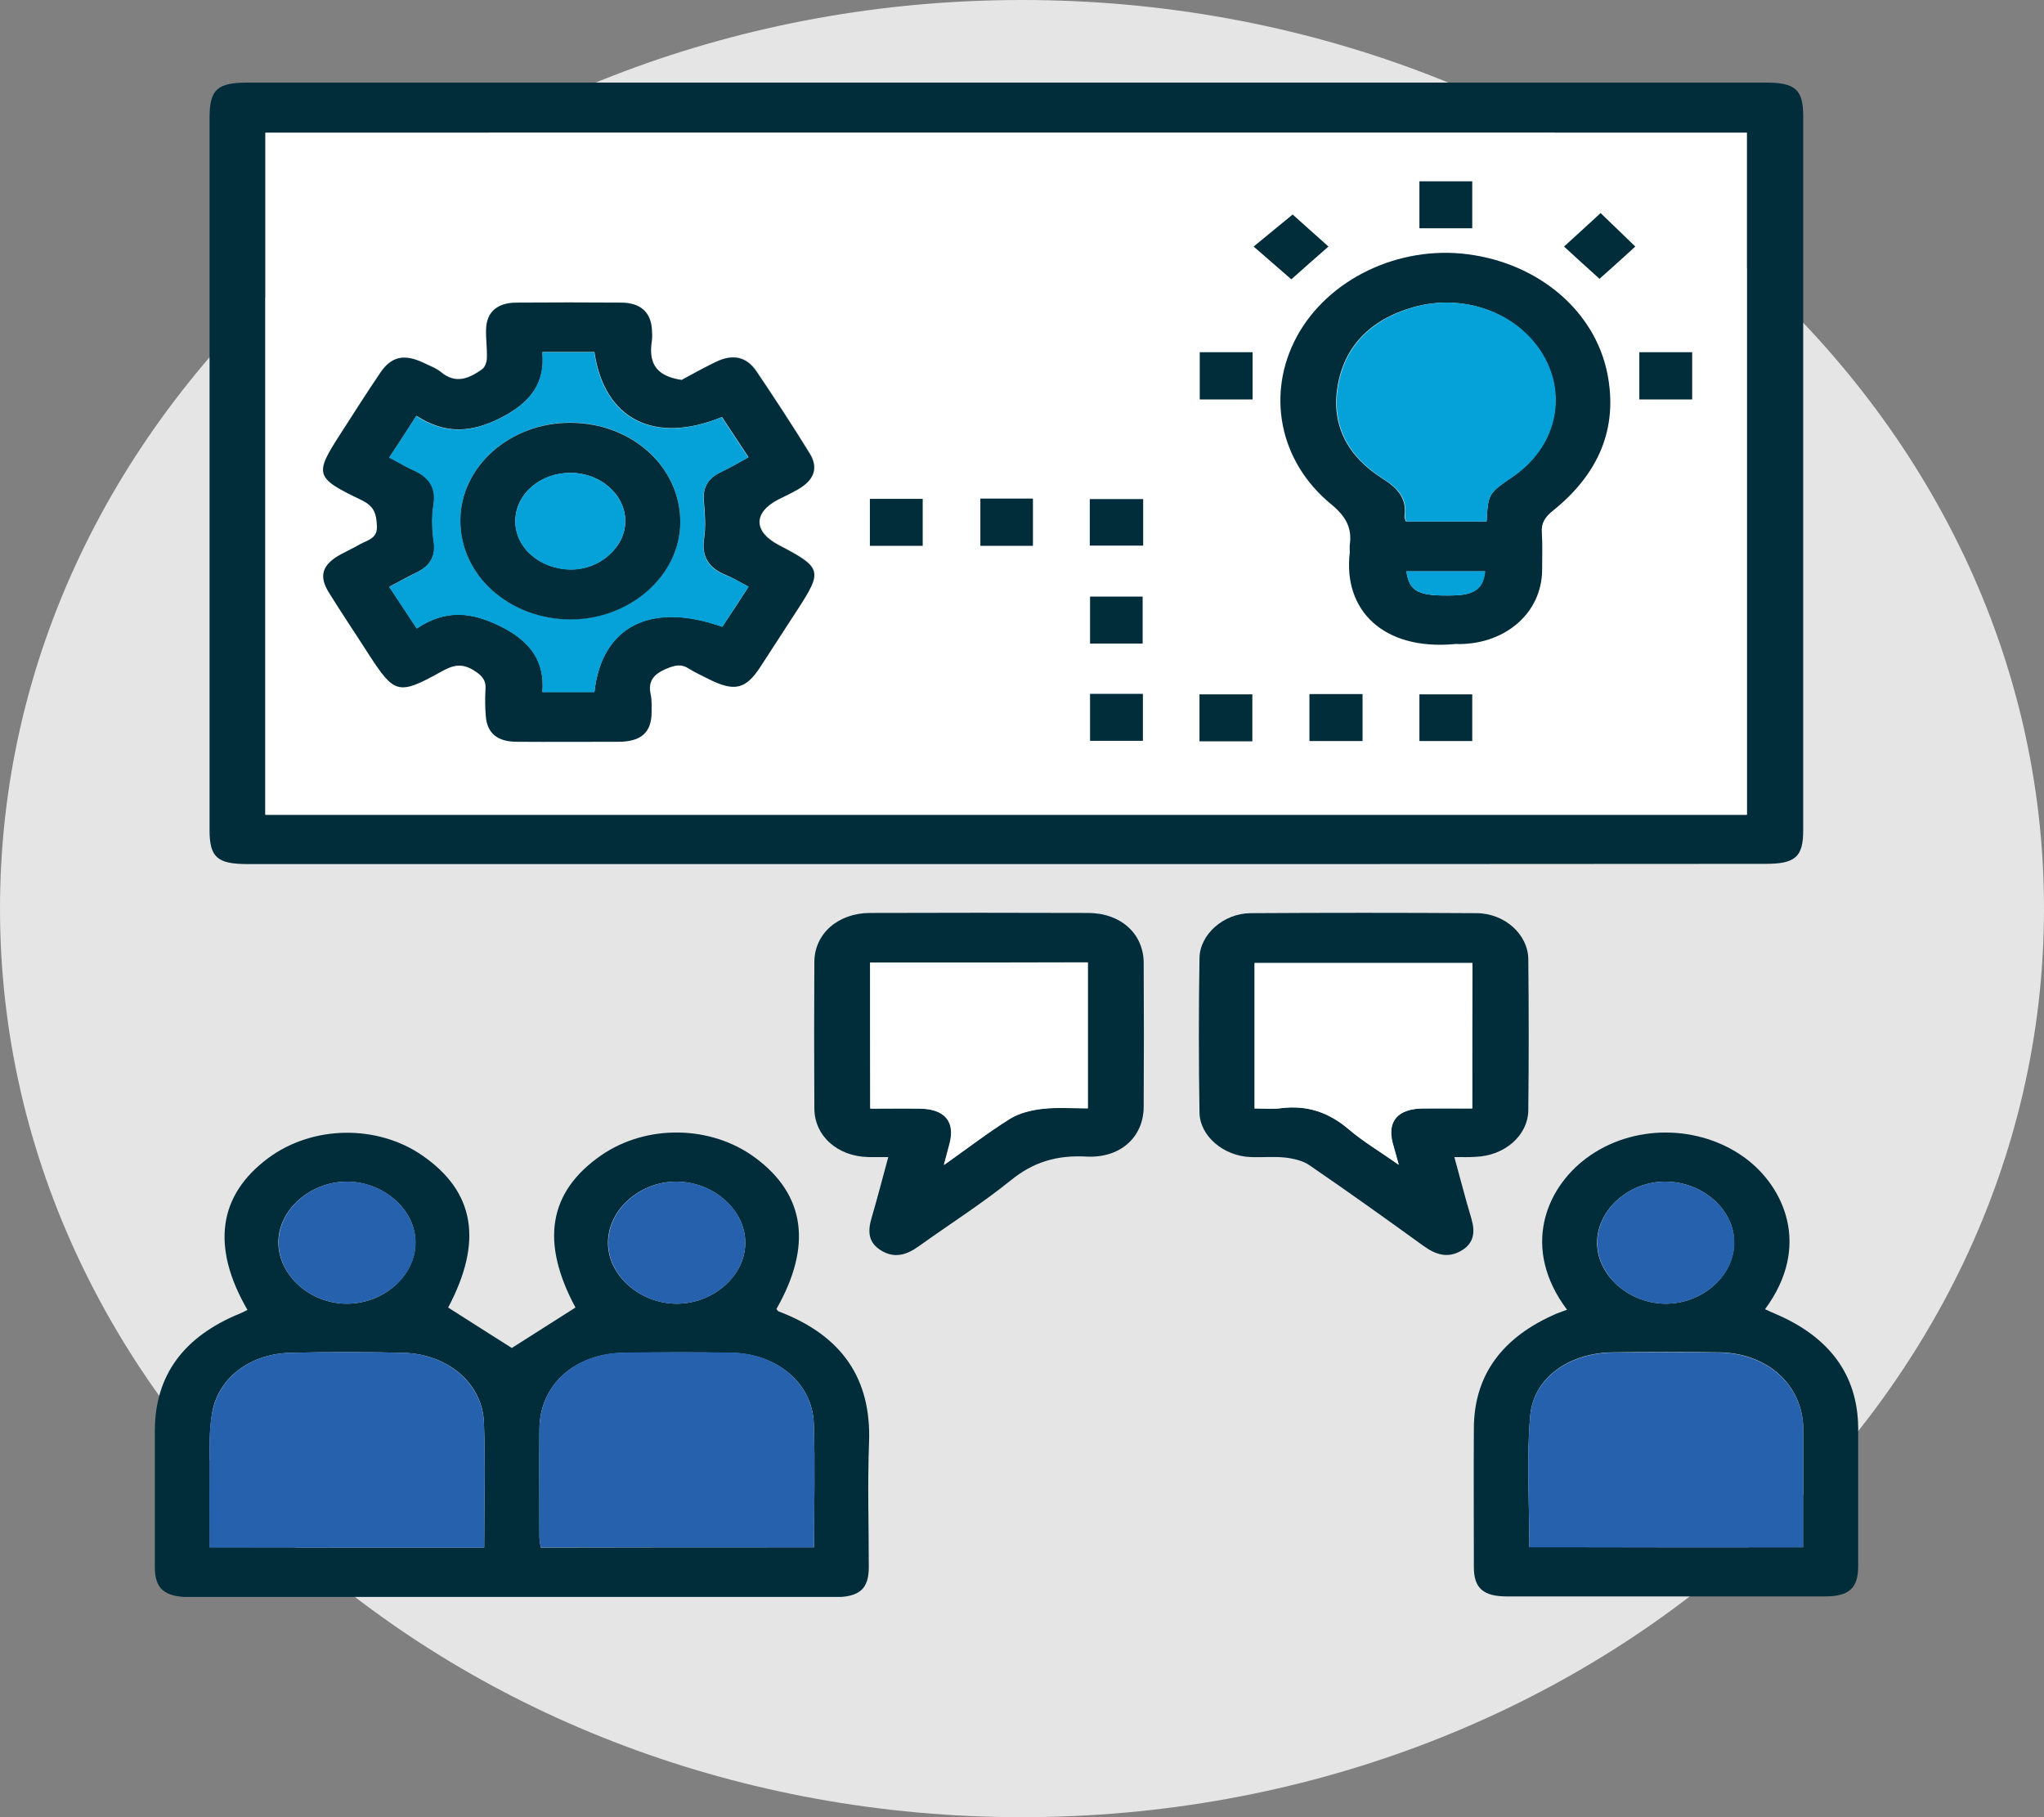 <svg width="90" height="80" viewBox="0 0 90 80" fill="none" xmlns="http://www.w3.org/2000/svg">
<rect x="0" y="0" width="90" height="80" fill="#808080" stroke="none"/>
<path d="M45 80C69.853 80 90 62.091 90 40C90 17.909 69.853 0 45 0C20.147 0 0 17.909 0 40C0 62.091 20.147 80 45 80Z" fill="#E5E5E5"/>
<g clip-path="url(#clip0_254_706)">
<path d="M44.252 38.04C33.138 38.04 22.023 38.04 10.909 38.04C9.561 38.04 9.227 37.743 9.227 36.535C9.227 26.074 9.227 15.613 9.227 5.152C9.239 3.933 9.561 3.636 10.921 3.636C33.197 3.636 55.474 3.636 77.751 3.636C79.051 3.636 79.397 3.944 79.397 5.11C79.397 15.592 79.397 26.074 79.397 36.556C79.397 37.722 79.051 38.03 77.751 38.03C66.577 38.04 55.415 38.04 44.252 38.04ZM76.917 35.867C76.917 25.82 76.917 15.814 76.917 5.841C55.129 5.841 33.4 5.841 11.684 5.841C11.684 15.878 11.684 25.862 11.684 35.867C33.448 35.867 55.153 35.867 76.917 35.867Z" fill="#012D3A"/>
<path d="M19.733 57.563C20.7 58.178 21.642 58.782 22.536 59.344C23.43 58.772 24.384 58.167 25.339 57.563C23.788 54.68 24.146 52.465 26.483 50.854C28.475 49.487 31.313 49.529 33.257 50.971C35.452 52.592 35.773 54.85 34.187 57.627C34.223 57.659 34.235 57.712 34.283 57.733C37.133 58.814 38.361 60.754 38.266 63.477C38.194 65.311 38.254 67.155 38.254 68.989C38.254 69.953 37.849 70.314 36.739 70.314C27.27 70.314 17.79 70.314 8.321 70.314C7.224 70.292 6.818 69.943 6.818 68.978C6.818 66.986 6.818 64.993 6.818 63C6.818 60.552 8.082 58.835 10.587 57.818C10.694 57.775 10.801 57.712 10.897 57.669C9.287 54.892 9.609 52.614 11.815 50.981C13.759 49.54 16.609 49.498 18.589 50.865C20.914 52.465 21.272 54.659 19.733 57.563ZM21.32 68.13C21.32 66.244 21.379 64.431 21.308 62.619C21.236 60.891 19.71 59.609 17.766 59.556C16.108 59.513 14.439 59.513 12.781 59.556C11.028 59.598 9.633 60.637 9.346 62.163C9.191 63.011 9.239 63.901 9.227 64.77C9.215 65.883 9.227 66.996 9.227 68.12C13.306 68.13 17.277 68.13 21.32 68.13ZM35.845 68.12C35.845 66.254 35.893 64.463 35.833 62.672C35.773 60.891 34.211 59.588 32.196 59.556C30.634 59.524 29.071 59.535 27.509 59.556C25.315 59.577 23.764 60.955 23.752 62.916C23.741 64.505 23.752 66.095 23.752 67.685C23.752 67.834 23.788 67.982 23.812 68.13C27.831 68.12 31.802 68.12 35.845 68.12ZM15.238 52.02C13.64 52.041 12.256 53.271 12.256 54.691C12.256 56.143 13.652 57.394 15.273 57.394C16.919 57.394 18.302 56.143 18.291 54.691C18.291 53.239 16.871 52.009 15.238 52.02ZM32.816 54.744C32.84 53.303 31.456 52.041 29.811 52.02C28.213 51.999 26.817 53.207 26.77 54.638C26.722 56.079 28.093 57.351 29.727 57.394C31.373 57.425 32.792 56.196 32.816 54.744Z" fill="#012D3A"/>
<path d="M68.998 57.659C66.971 54.956 68.056 52.327 69.845 50.992C71.872 49.476 74.818 49.487 76.857 50.992C78.539 52.243 79.779 54.85 77.716 57.637C77.895 57.722 78.061 57.796 78.24 57.871C80.554 58.877 81.782 60.52 81.818 62.82C81.842 64.855 81.83 66.89 81.818 68.936C81.818 69.921 81.424 70.282 80.339 70.282C75.676 70.282 71.013 70.282 66.362 70.282C65.313 70.282 64.896 69.921 64.896 68.989C64.896 66.954 64.884 64.908 64.896 62.873C64.908 60.51 66.172 58.846 68.545 57.828C68.664 57.786 68.795 57.733 68.998 57.659ZM79.397 68.12C79.397 66.392 79.397 64.717 79.397 63.032C79.397 62.852 79.397 62.672 79.373 62.492C79.147 60.764 77.668 59.566 75.7 59.535C74.138 59.513 72.576 59.513 71.013 59.535C69.094 59.556 67.519 60.648 67.376 62.333C67.209 64.24 67.34 66.169 67.34 68.109C71.347 68.12 75.319 68.12 79.397 68.12ZM73.363 52.02C71.765 51.999 70.37 53.207 70.322 54.638C70.274 56.079 71.646 57.351 73.279 57.394C74.913 57.425 76.332 56.207 76.356 54.744C76.392 53.292 75.009 52.041 73.363 52.02Z" fill="#012D3A"/>
<path d="M39.112 50.939C38.731 50.939 38.48 50.939 38.23 50.939C36.87 50.907 35.857 50.006 35.857 48.787C35.845 46.636 35.845 44.484 35.857 42.343C35.869 41.103 36.894 40.202 38.302 40.192C41.498 40.181 44.694 40.181 47.902 40.192C49.345 40.192 50.358 41.103 50.358 42.396C50.37 44.505 50.37 46.604 50.358 48.713C50.358 50.049 49.345 50.992 47.842 50.918C46.53 50.844 45.493 51.161 44.515 51.956C43.227 52.995 41.808 53.896 40.46 54.861C39.935 55.242 39.399 55.412 38.814 55.062C38.218 54.712 38.206 54.203 38.373 53.631C38.624 52.773 38.85 51.903 39.112 50.939ZM38.313 42.375C38.313 44.537 38.313 46.657 38.313 48.798C39.077 48.798 39.78 48.787 40.472 48.798C41.581 48.809 42.058 49.36 41.808 50.335C41.736 50.61 41.665 50.875 41.557 51.278C42.607 50.536 43.501 49.847 44.467 49.243C44.873 48.989 45.409 48.862 45.898 48.809C46.554 48.734 47.234 48.787 47.89 48.787C47.89 46.593 47.89 44.495 47.89 42.364C44.706 42.375 41.533 42.375 38.313 42.375Z" fill="#012D3A"/>
<path d="M64.037 50.939C64.299 51.893 64.526 52.773 64.788 53.652C64.955 54.225 64.92 54.733 64.323 55.072C63.727 55.412 63.19 55.221 62.678 54.85C61.02 53.652 59.35 52.455 57.657 51.299C57.371 51.098 56.953 51.003 56.584 50.96C56.083 50.907 55.582 50.96 55.069 50.939C53.877 50.897 52.827 50.017 52.815 48.968C52.779 46.71 52.779 44.442 52.815 42.184C52.827 41.135 53.877 40.213 55.057 40.202C58.384 40.181 61.712 40.181 65.027 40.202C66.255 40.213 67.281 41.135 67.293 42.227C67.317 44.442 67.317 46.657 67.293 48.872C67.281 49.996 66.243 50.886 64.967 50.928C64.693 50.95 64.419 50.939 64.037 50.939ZM64.824 48.798C64.824 46.604 64.824 44.484 64.824 42.396C61.581 42.396 58.408 42.396 55.236 42.396C55.236 44.548 55.236 46.647 55.236 48.798C55.654 48.798 56.035 48.84 56.393 48.787C57.585 48.639 58.528 48.989 59.386 49.72C60.018 50.261 60.758 50.695 61.581 51.278C61.461 50.844 61.39 50.589 61.318 50.335C61.056 49.36 61.545 48.809 62.654 48.798C63.369 48.787 64.073 48.798 64.824 48.798Z" fill="#012D3A"/>
<path d="M76.917 35.867C55.153 35.867 33.436 35.867 11.684 35.867C11.684 25.852 11.684 15.878 11.684 5.841C33.4 5.841 55.129 5.841 76.917 5.841C76.917 15.814 76.917 25.809 76.917 35.867ZM30.014 16.726C28.773 16.546 28.57 15.857 28.702 14.988C28.726 14.807 28.714 14.627 28.702 14.447C28.642 13.705 28.177 13.313 27.342 13.303C25.804 13.292 24.265 13.292 22.727 13.303C21.892 13.313 21.427 13.716 21.403 14.468C21.391 14.892 21.463 15.316 21.439 15.74C21.427 15.91 21.355 16.154 21.212 16.249C20.664 16.631 20.079 16.906 19.424 16.366C19.209 16.185 18.911 16.079 18.648 15.952C17.802 15.549 17.229 15.677 16.74 16.397C16.144 17.277 15.572 18.178 14.999 19.068C13.842 20.859 13.854 21.018 15.894 21.983C16.502 22.269 16.573 22.619 16.597 23.149C16.633 23.689 16.192 23.753 15.858 23.944C15.584 24.103 15.297 24.241 15.011 24.389C14.2 24.834 14.033 25.343 14.498 26.074C15.071 26.996 15.667 27.897 16.263 28.809C17.384 30.536 17.563 30.589 19.447 29.54C19.96 29.254 20.354 29.148 20.914 29.497C21.272 29.731 21.427 29.921 21.403 30.292C21.379 30.695 21.379 31.098 21.415 31.501C21.475 32.253 21.928 32.624 22.787 32.624C24.277 32.635 25.756 32.635 27.247 32.624C28.26 32.624 28.714 32.211 28.714 31.31C28.714 31.066 28.737 30.812 28.678 30.568C28.547 30.006 28.761 29.657 29.358 29.413C29.739 29.254 30.014 29.18 30.371 29.413C30.634 29.582 30.932 29.709 31.218 29.858C32.351 30.43 32.852 30.324 33.496 29.338C34.056 28.491 34.605 27.632 35.153 26.784C36.239 25.11 36.203 24.951 34.331 23.976C33.186 23.382 33.174 22.534 34.307 21.951C34.593 21.803 34.879 21.665 35.153 21.517C35.881 21.103 36.072 20.573 35.666 19.916C34.903 18.708 34.128 17.51 33.329 16.312C32.888 15.655 32.279 15.539 31.528 15.91C30.956 16.217 30.431 16.514 30.014 16.726ZM59.434 24.315C59.124 26.89 60.937 28.65 64.037 28.363C64.109 28.353 64.192 28.363 64.264 28.363C66.327 28.342 67.877 26.964 67.889 25.131C67.889 24.569 67.925 24.007 67.877 23.456C67.841 23.032 68.02 22.767 68.366 22.492C70.394 20.881 71.24 18.867 70.763 16.461C70.215 13.705 67.758 11.607 64.61 11.204C61.557 10.812 58.468 12.296 57.096 14.818C55.737 17.319 56.297 20.319 58.599 22.206C59.243 22.735 59.529 23.244 59.422 23.986C59.422 24.081 59.434 24.198 59.434 24.315ZM56.918 9.444C56.297 9.953 55.737 10.409 55.212 10.854C55.773 11.342 56.321 11.819 56.87 12.296C57.395 11.829 57.943 11.352 58.504 10.854C57.943 10.356 57.395 9.868 56.918 9.444ZM64.824 10.049C64.824 9.328 64.824 8.65 64.824 7.982C64.013 7.982 63.25 7.982 62.499 7.982C62.499 8.692 62.499 9.349 62.499 10.049C63.274 10.049 64.013 10.049 64.824 10.049ZM55.153 17.584C55.153 16.853 55.153 16.185 55.153 15.507C54.354 15.507 53.59 15.507 52.827 15.507C52.827 16.228 52.827 16.895 52.827 17.584C53.626 17.584 54.365 17.584 55.153 17.584ZM74.508 17.584C74.508 16.843 74.508 16.185 74.508 15.507C73.709 15.507 72.946 15.507 72.182 15.507C72.182 16.228 72.182 16.895 72.182 17.584C72.981 17.584 73.733 17.584 74.508 17.584ZM40.627 24.029C40.627 23.297 40.627 22.629 40.627 21.962C39.816 21.962 39.053 21.962 38.302 21.962C38.302 22.672 38.302 23.34 38.302 24.029C39.089 24.029 39.828 24.029 40.627 24.029ZM45.481 24.029C45.481 23.287 45.481 22.629 45.481 21.951C44.682 21.951 43.919 21.951 43.167 21.951C43.167 22.672 43.167 23.35 43.167 24.029C43.955 24.029 44.694 24.029 45.481 24.029ZM50.335 21.972C49.488 21.972 48.737 21.972 47.985 21.972C47.985 22.682 47.985 23.35 47.985 24.018C48.784 24.018 49.548 24.018 50.335 24.018C50.335 23.318 50.335 22.661 50.335 21.972ZM50.311 28.332C50.311 27.622 50.311 26.943 50.311 26.265C49.5 26.265 48.749 26.265 47.997 26.265C47.997 26.986 47.997 27.664 47.997 28.332C48.808 28.332 49.548 28.332 50.311 28.332ZM47.997 30.547C47.997 31.278 47.997 31.946 47.997 32.614C48.808 32.614 49.571 32.614 50.323 32.614C50.323 31.903 50.323 31.236 50.323 30.547C49.536 30.547 48.796 30.547 47.997 30.547ZM55.141 32.635C55.141 31.903 55.141 31.236 55.141 30.568C54.33 30.568 53.566 30.568 52.815 30.568C52.815 31.278 52.815 31.946 52.815 32.635C53.602 32.635 54.342 32.635 55.141 32.635ZM57.657 32.624C58.492 32.624 59.231 32.624 59.994 32.624C59.994 31.914 59.994 31.236 59.994 30.557C59.184 30.557 58.432 30.557 57.657 30.557C57.657 31.278 57.657 31.935 57.657 32.624ZM62.499 32.624C63.334 32.624 64.073 32.624 64.824 32.624C64.824 31.914 64.824 31.236 64.824 30.568C64.013 30.568 63.25 30.568 62.499 30.568C62.499 31.278 62.499 31.935 62.499 32.624ZM68.867 10.854C69.416 11.342 69.952 11.84 70.429 12.274C70.99 11.766 71.538 11.268 72.004 10.854C71.526 10.388 71.002 9.89 70.477 9.381C69.928 9.879 69.416 10.356 68.867 10.854Z" fill="white"/>
<path d="M21.32 68.13C17.265 68.13 13.294 68.13 9.227 68.13C9.227 67.007 9.215 65.894 9.227 64.781C9.239 63.912 9.179 63.022 9.346 62.174C9.644 60.637 11.028 59.598 12.781 59.556C14.438 59.513 16.108 59.513 17.766 59.556C19.698 59.609 21.224 60.891 21.308 62.619C21.379 64.431 21.32 66.244 21.32 68.13Z" fill="#2661AE"/>
<path d="M35.845 68.12C31.802 68.12 27.831 68.12 23.812 68.12C23.788 67.971 23.752 67.823 23.752 67.674C23.752 66.085 23.74 64.495 23.752 62.905C23.776 60.944 25.315 59.566 27.509 59.545C29.071 59.524 30.633 59.524 32.196 59.545C34.211 59.577 35.761 60.891 35.833 62.661C35.893 64.463 35.845 66.254 35.845 68.12Z" fill="#2661AE"/>
<path d="M15.238 52.02C16.871 51.999 18.279 53.228 18.302 54.691C18.314 56.143 16.931 57.383 15.285 57.394C13.652 57.394 12.256 56.154 12.268 54.691C12.268 53.271 13.64 52.041 15.238 52.02Z" fill="#2661AE"/>
<path d="M32.816 54.744C32.792 56.207 31.373 57.425 29.739 57.394C28.105 57.362 26.734 56.09 26.782 54.638C26.829 53.207 28.224 51.999 29.823 52.02C31.456 52.041 32.84 53.292 32.816 54.744Z" fill="#2661AE"/>
<path d="M79.397 68.12C75.319 68.12 71.347 68.12 67.341 68.12C67.341 66.169 67.209 64.251 67.376 62.343C67.519 60.658 69.094 59.566 71.014 59.545C72.576 59.524 74.138 59.524 75.7 59.545C77.668 59.577 79.147 60.775 79.373 62.502C79.397 62.682 79.397 62.863 79.397 63.043C79.397 64.717 79.397 66.392 79.397 68.12Z" fill="#2661AE"/>
<path d="M73.363 52.02C75.009 52.041 76.392 53.292 76.368 54.744C76.344 56.207 74.913 57.425 73.291 57.394C71.657 57.362 70.286 56.09 70.334 54.638C70.37 53.207 71.765 51.999 73.363 52.02Z" fill="#2661AE"/>
<path d="M38.313 42.375C41.533 42.375 44.694 42.375 47.902 42.375C47.902 44.505 47.902 46.604 47.902 48.798C47.246 48.798 46.566 48.745 45.91 48.819C45.421 48.872 44.873 49.01 44.479 49.254C43.513 49.858 42.619 50.547 41.569 51.289C41.676 50.886 41.748 50.61 41.82 50.345C42.082 49.37 41.593 48.819 40.484 48.809C39.78 48.798 39.077 48.809 38.325 48.809C38.313 46.647 38.313 44.537 38.313 42.375Z" fill="white"/>
<path d="M64.824 48.798C64.073 48.798 63.369 48.798 62.666 48.798C61.557 48.809 61.068 49.36 61.33 50.335C61.402 50.589 61.473 50.854 61.593 51.278C60.77 50.695 60.03 50.261 59.398 49.72C58.539 48.989 57.586 48.639 56.405 48.787C56.035 48.83 55.665 48.798 55.248 48.798C55.248 46.646 55.248 44.548 55.248 42.396C58.408 42.396 61.593 42.396 64.836 42.396C64.824 44.484 64.824 46.604 64.824 48.798Z" fill="white"/>
<path d="M30.013 16.726C30.419 16.503 30.956 16.207 31.504 15.942C32.255 15.571 32.864 15.698 33.305 16.344C34.104 17.531 34.891 18.729 35.642 19.948C36.048 20.595 35.857 21.135 35.13 21.548C34.855 21.707 34.569 21.845 34.283 21.983C33.15 22.566 33.162 23.414 34.307 24.007C36.179 24.982 36.227 25.131 35.13 26.816C34.581 27.664 34.02 28.522 33.472 29.37C32.828 30.356 32.327 30.462 31.194 29.89C30.908 29.741 30.61 29.614 30.347 29.445C29.99 29.211 29.715 29.285 29.334 29.445C28.726 29.699 28.523 30.038 28.654 30.6C28.702 30.833 28.69 31.087 28.69 31.342C28.69 32.243 28.236 32.656 27.223 32.656C25.732 32.656 24.253 32.667 22.763 32.656C21.904 32.656 21.451 32.285 21.391 31.532C21.355 31.13 21.355 30.727 21.379 30.324C21.403 29.953 21.236 29.752 20.89 29.529C20.33 29.169 19.936 29.285 19.424 29.572C17.551 30.61 17.372 30.557 16.251 28.83C15.667 27.918 15.059 27.017 14.486 26.095C14.021 25.353 14.188 24.855 14.999 24.41C15.273 24.262 15.572 24.124 15.846 23.965C16.192 23.774 16.621 23.71 16.597 23.17C16.573 22.64 16.502 22.29 15.893 22.004C13.854 21.029 13.842 20.881 14.999 19.09C15.572 18.199 16.144 17.298 16.74 16.419C17.229 15.687 17.802 15.571 18.648 15.973C18.911 16.101 19.209 16.207 19.424 16.387C20.079 16.927 20.664 16.652 21.212 16.27C21.355 16.175 21.439 15.942 21.439 15.761C21.451 15.338 21.391 14.914 21.403 14.49C21.427 13.737 21.892 13.334 22.727 13.324C24.265 13.313 25.804 13.313 27.342 13.324C28.177 13.324 28.642 13.726 28.702 14.468C28.713 14.649 28.726 14.829 28.702 15.009C28.57 15.867 28.773 16.546 30.013 16.726ZM32.959 25.83C32.577 25.629 32.291 25.449 31.981 25.322C31.182 25.004 30.884 24.484 31.003 23.71C31.087 23.159 31.039 22.598 30.991 22.036C30.944 21.453 31.17 21.05 31.755 20.775C32.16 20.584 32.554 20.351 32.959 20.128C32.542 19.492 32.16 18.92 31.79 18.358C28.797 19.588 26.603 18.443 26.173 15.496C25.434 15.496 24.683 15.496 23.884 15.496C24.015 16.853 23.383 17.712 22.059 18.39C20.735 19.068 19.59 19.111 18.338 18.305C17.921 18.952 17.551 19.524 17.146 20.139C17.539 20.34 17.861 20.541 18.219 20.701C18.947 21.018 19.221 21.506 19.09 22.237C19.006 22.757 19.03 23.318 19.102 23.838C19.197 24.484 18.947 24.919 18.314 25.216C17.921 25.406 17.551 25.618 17.146 25.83C17.563 26.466 17.945 27.039 18.35 27.664C19.614 26.816 20.759 26.922 22.083 27.59C23.419 28.268 23.991 29.158 23.884 30.462C24.706 30.462 25.446 30.462 26.173 30.462C26.483 27.579 28.642 26.466 31.802 27.59C32.172 27.039 32.554 26.466 32.959 25.83Z" fill="#012D3A"/>
<path d="M59.434 24.315C59.434 24.198 59.422 24.092 59.434 23.976C59.541 23.234 59.255 22.725 58.611 22.195C56.309 20.308 55.749 17.309 57.108 14.807C58.48 12.285 61.58 10.801 64.621 11.193C67.758 11.596 70.226 13.695 70.775 16.45C71.252 18.856 70.393 20.86 68.378 22.481C68.032 22.757 67.853 23.032 67.889 23.446C67.925 24.007 67.901 24.569 67.901 25.12C67.877 26.954 66.327 28.332 64.276 28.353C64.204 28.353 64.121 28.342 64.049 28.353C60.936 28.639 59.124 26.89 59.434 24.315ZM65.456 22.958C65.528 21.729 65.528 21.729 66.613 20.976C68.473 19.683 69.022 17.468 67.925 15.624C66.84 13.779 64.454 12.889 62.224 13.525C60.292 14.076 59.16 15.295 58.885 17.065C58.623 18.729 59.338 20.107 60.877 21.071C61.569 21.506 61.95 21.972 61.843 22.725C61.831 22.799 61.879 22.884 61.902 22.958C63.107 22.958 64.252 22.958 65.456 22.958ZM61.926 25.152C62.057 26.053 62.451 26.254 64.013 26.212C64.931 26.191 65.313 25.894 65.385 25.152C64.24 25.152 63.083 25.152 61.926 25.152Z" fill="#012D3A"/>
<path d="M56.917 9.445C57.395 9.868 57.931 10.356 58.492 10.854C57.931 11.342 57.383 11.829 56.858 12.296C56.309 11.819 55.761 11.342 55.2 10.854C55.737 10.409 56.297 9.953 56.917 9.445Z" fill="#012D3A"/>
<path d="M64.824 10.049C64.025 10.049 63.274 10.049 62.499 10.049C62.499 9.36 62.499 8.703 62.499 7.982C63.25 7.982 64.013 7.982 64.824 7.982C64.824 8.65 64.824 9.328 64.824 10.049Z" fill="#012D3A"/>
<path d="M55.153 17.584C54.365 17.584 53.626 17.584 52.827 17.584C52.827 16.895 52.827 16.228 52.827 15.507C53.59 15.507 54.354 15.507 55.153 15.507C55.153 16.185 55.153 16.843 55.153 17.584Z" fill="#012D3A"/>
<path d="M74.508 17.584C73.721 17.584 72.981 17.584 72.182 17.584C72.182 16.906 72.182 16.228 72.182 15.507C72.945 15.507 73.697 15.507 74.508 15.507C74.508 16.185 74.508 16.843 74.508 17.584Z" fill="#012D3A"/>
<path d="M40.627 24.029C39.828 24.029 39.089 24.029 38.302 24.029C38.302 23.34 38.302 22.683 38.302 21.962C39.053 21.962 39.804 21.962 40.627 21.962C40.627 22.63 40.627 23.308 40.627 24.029Z" fill="#012D3A"/>
<path d="M45.481 24.029C44.706 24.029 43.954 24.029 43.167 24.029C43.167 23.35 43.167 22.672 43.167 21.951C43.931 21.951 44.682 21.951 45.481 21.951C45.481 22.63 45.481 23.297 45.481 24.029Z" fill="#012D3A"/>
<path d="M50.335 21.972C50.335 22.661 50.335 23.318 50.335 24.018C49.548 24.018 48.784 24.018 47.985 24.018C47.985 23.34 47.985 22.683 47.985 21.972C48.725 21.972 49.488 21.972 50.335 21.972Z" fill="#012D3A"/>
<path d="M50.311 28.332C49.547 28.332 48.796 28.332 47.997 28.332C47.997 27.664 47.997 26.986 47.997 26.265C48.748 26.265 49.5 26.265 50.311 26.265C50.311 26.943 50.311 27.622 50.311 28.332Z" fill="#012D3A"/>
<path d="M47.997 30.547C48.796 30.547 49.535 30.547 50.323 30.547C50.323 31.236 50.323 31.893 50.323 32.614C49.571 32.614 48.82 32.614 47.997 32.614C47.997 31.946 47.997 31.278 47.997 30.547Z" fill="#012D3A"/>
<path d="M55.141 32.635C54.342 32.635 53.602 32.635 52.815 32.635C52.815 31.946 52.815 31.289 52.815 30.568C53.566 30.568 54.318 30.568 55.141 30.568C55.141 31.225 55.141 31.903 55.141 32.635Z" fill="#012D3A"/>
<path d="M57.657 32.624C57.657 31.935 57.657 31.267 57.657 30.557C58.42 30.557 59.184 30.557 59.994 30.557C59.994 31.236 59.994 31.903 59.994 32.624C59.231 32.624 58.48 32.624 57.657 32.624Z" fill="#012D3A"/>
<path d="M62.499 32.624C62.499 31.935 62.499 31.278 62.499 30.568C63.262 30.568 64.013 30.568 64.824 30.568C64.824 31.236 64.824 31.914 64.824 32.624C64.073 32.624 63.334 32.624 62.499 32.624Z" fill="#012D3A"/>
<path d="M68.867 10.854C69.415 10.356 69.94 9.879 70.477 9.381C71.002 9.89 71.526 10.388 72.003 10.854C71.55 11.268 71.002 11.766 70.429 12.274C69.952 11.84 69.404 11.352 68.867 10.854Z" fill="#012D3A"/>
<path d="M32.959 25.83C32.542 26.456 32.172 27.028 31.802 27.6C28.642 26.477 26.495 27.59 26.173 30.473C25.446 30.473 24.706 30.473 23.884 30.473C23.979 29.18 23.419 28.279 22.083 27.6C20.759 26.933 19.614 26.827 18.35 27.674C17.933 27.049 17.551 26.477 17.134 25.841C17.539 25.629 17.921 25.417 18.302 25.226C18.935 24.929 19.185 24.495 19.09 23.848C19.018 23.318 18.994 22.767 19.078 22.248C19.197 21.517 18.935 21.04 18.207 20.711C17.849 20.552 17.527 20.351 17.134 20.149C17.539 19.535 17.909 18.962 18.326 18.316C19.567 19.121 20.723 19.079 22.047 18.401C23.371 17.722 24.003 16.853 23.872 15.507C24.683 15.507 25.422 15.507 26.162 15.507C26.591 18.453 28.785 19.598 31.778 18.369C32.148 18.93 32.53 19.503 32.947 20.139C32.542 20.361 32.148 20.595 31.743 20.785C31.17 21.061 30.932 21.464 30.979 22.047C31.027 22.598 31.075 23.17 30.991 23.721C30.884 24.505 31.17 25.014 31.969 25.332C32.303 25.449 32.589 25.64 32.959 25.83ZM20.27 22.905C20.258 25.322 22.429 27.272 25.136 27.261C27.759 27.25 29.942 25.322 29.954 22.99C29.966 20.552 27.831 18.613 25.124 18.602C22.453 18.602 20.282 20.531 20.27 22.905Z" fill="#04A2D8"/>
<path d="M65.456 22.958C64.264 22.958 63.107 22.958 61.926 22.958C61.903 22.884 61.855 22.799 61.867 22.725C61.974 21.972 61.592 21.506 60.901 21.072C59.362 20.107 58.647 18.729 58.909 17.065C59.183 15.295 60.316 14.087 62.248 13.525C64.478 12.889 66.864 13.78 67.949 15.624C69.034 17.468 68.497 19.694 66.637 20.976C65.528 21.729 65.528 21.729 65.456 22.958Z" fill="#04A2D8"/>
<path d="M61.926 25.152C63.083 25.152 64.24 25.152 65.397 25.152C65.325 25.904 64.943 26.191 64.025 26.212C62.451 26.254 62.057 26.053 61.926 25.152Z" fill="#04A2D8"/>
<path d="M20.27 22.905C20.282 20.531 22.464 18.602 25.124 18.613C27.831 18.623 29.966 20.563 29.954 23C29.942 25.332 27.759 27.261 25.136 27.272C22.429 27.272 20.258 25.332 20.27 22.905ZM25.124 20.817C23.788 20.817 22.715 21.739 22.691 22.905C22.667 24.092 23.752 25.057 25.136 25.067C26.412 25.078 27.545 24.081 27.533 22.926C27.521 21.771 26.436 20.817 25.124 20.817Z" fill="#012D3A"/>
<path d="M25.124 20.817C26.436 20.817 27.533 21.782 27.533 22.937C27.533 24.092 26.412 25.088 25.136 25.078C23.764 25.067 22.667 24.103 22.691 22.916C22.715 21.739 23.788 20.806 25.124 20.817Z" fill="#04A2D8"/>
</g>
<defs>
<clipPath id="clip0_254_706">
<rect width="75" height="66.667" fill="white" transform="translate(6.818 3.636)"/>
</clipPath>
</defs>
</svg>
